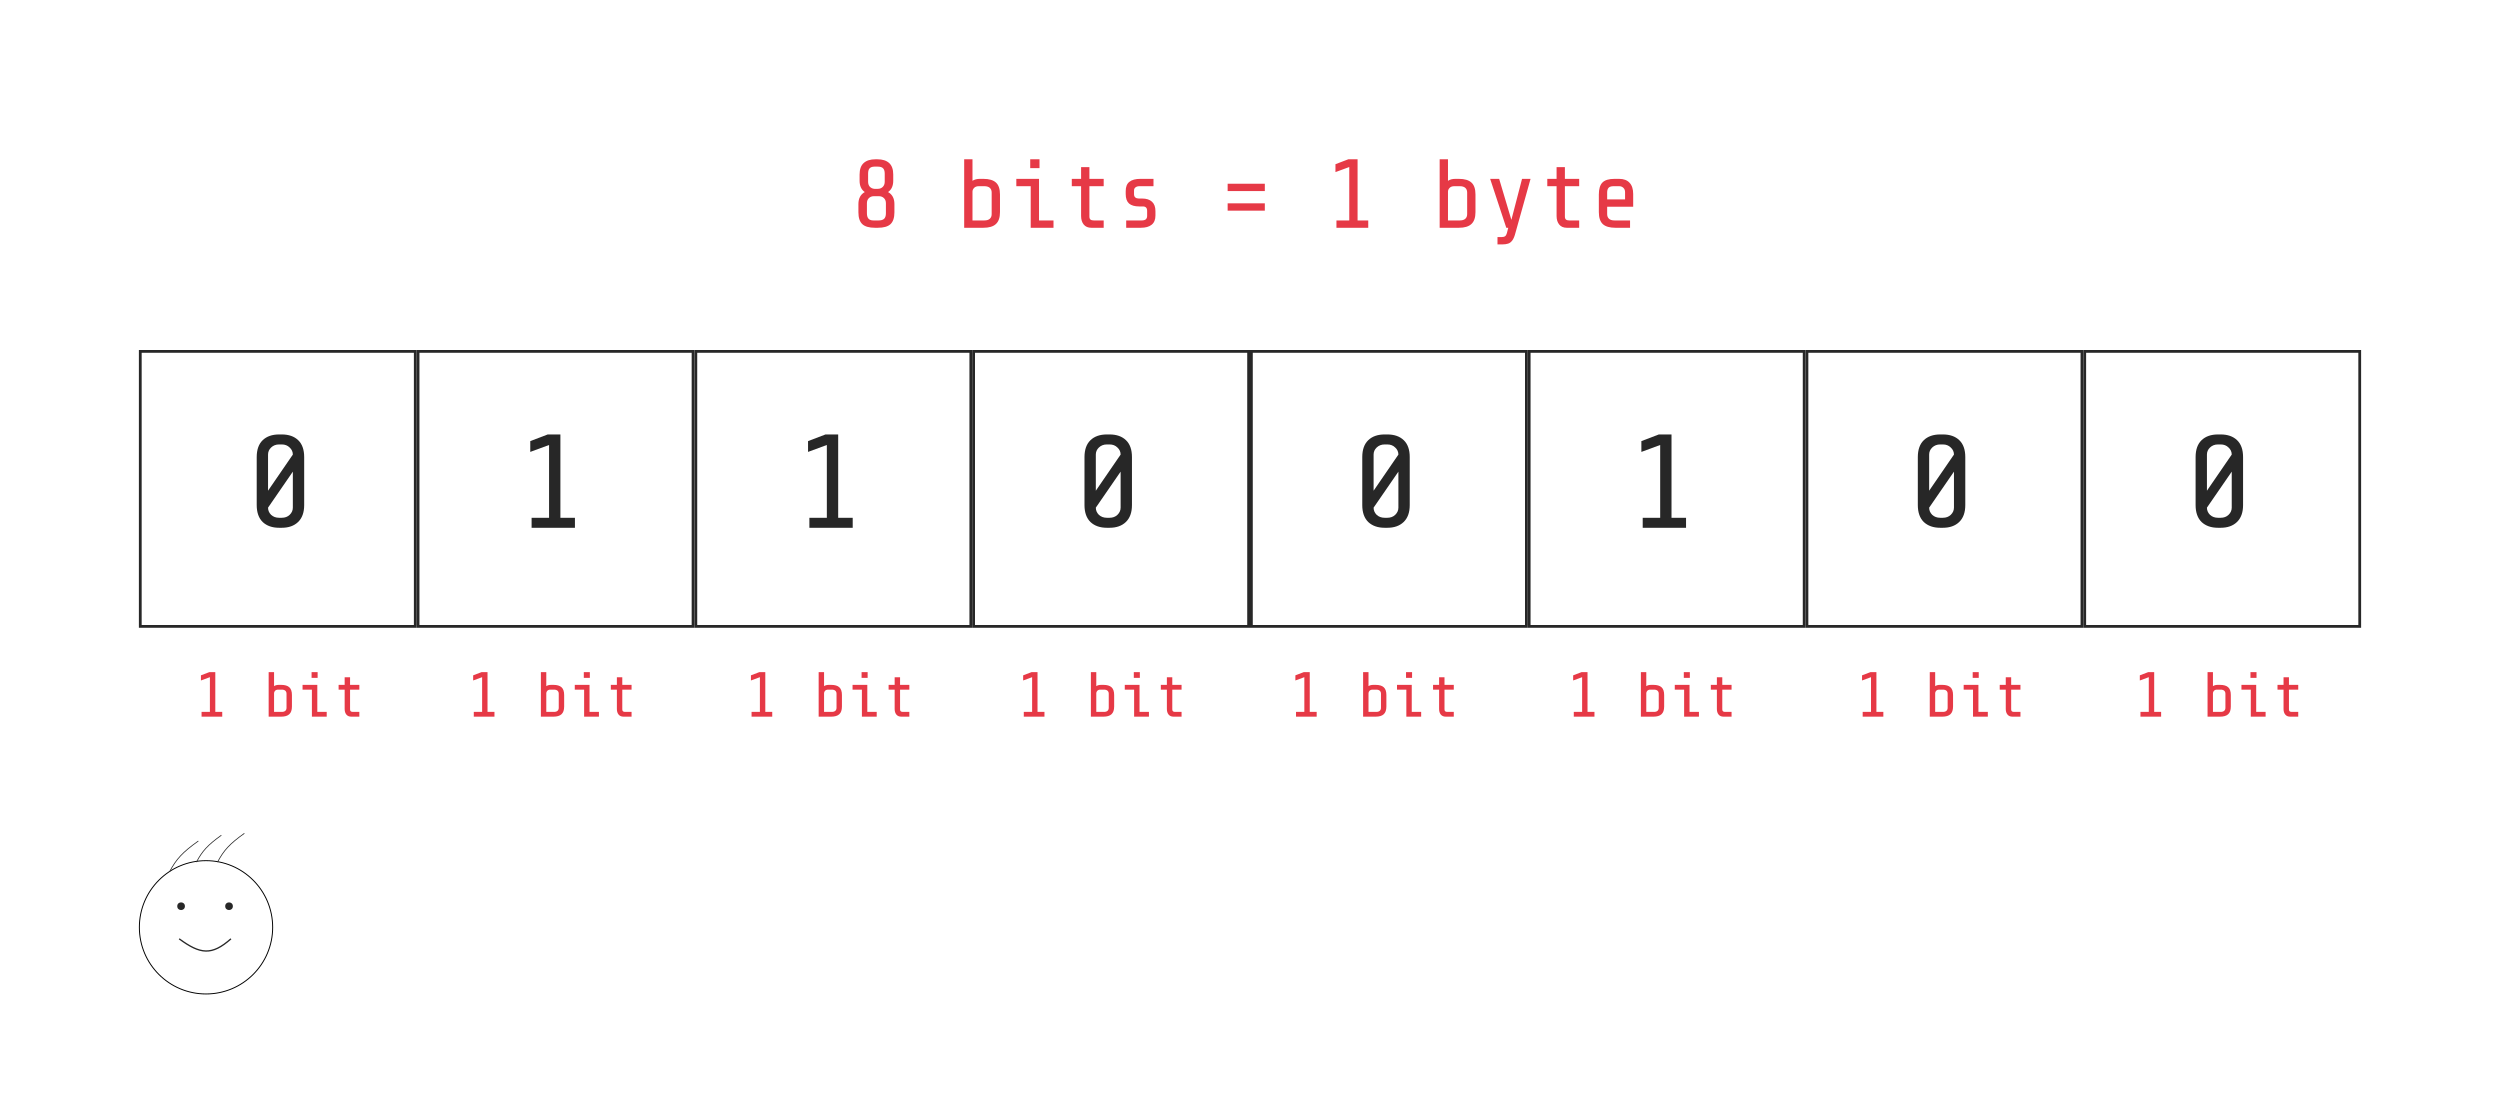 <svg width="450" height="200" viewBox="0 0 450 200" fill="none" xmlns="http://www.w3.org/2000/svg">
<rect width="450" height="200" fill="white"/>
<rect x="25.25" y="63.25" width="49.5" height="49.5" stroke="#272727" stroke-width="0.5"/>
<rect x="75.25" y="63.25" width="49.5" height="49.5" stroke="#272727" stroke-width="0.5"/>
<rect x="175.25" y="63.25" width="49.5" height="49.5" stroke="#272727" stroke-width="0.5"/>
<rect x="125.25" y="63.25" width="49.5" height="49.5" stroke="#272727" stroke-width="0.5"/>
<rect x="225.25" y="63.25" width="49.5" height="49.5" stroke="#272727" stroke-width="0.5"/>
<rect x="275.25" y="63.25" width="49.5" height="49.5" stroke="#272727" stroke-width="0.5"/>
<rect x="375.25" y="63.25" width="49.5" height="49.5" stroke="#272727" stroke-width="0.5"/>
<rect x="325.25" y="63.25" width="49.5" height="49.5" stroke="#272727" stroke-width="0.5"/>
<path d="M54.752 90.92C54.752 92.248 54.384 93.264 53.648 93.968C52.928 94.656 51.952 95 50.72 95H50.24C49.008 95 48.024 94.656 47.288 93.968C46.568 93.264 46.208 92.248 46.208 90.92V82.28C46.208 80.936 46.568 79.92 47.288 79.232C48.008 78.544 48.992 78.2 50.24 78.2H50.72C51.968 78.2 52.952 78.544 53.672 79.232C54.392 79.92 54.752 80.936 54.752 82.28V90.92ZM52.712 81.824C52.712 81.328 52.52 80.904 52.136 80.552C51.768 80.184 51.296 80 50.72 80H50.24C49.664 80 49.184 80.184 48.8 80.552C48.432 80.904 48.248 81.328 48.248 81.824V88.328L52.712 81.824ZM48.248 91.376C48.248 91.872 48.432 92.304 48.8 92.672C49.184 93.024 49.664 93.2 50.24 93.2H50.72C51.296 93.2 51.768 93.024 52.136 92.672C52.52 92.304 52.712 91.872 52.712 91.376V84.896L48.248 91.376Z" fill="#272727"/>
<path d="M98.832 93.2V80.096L95.448 81.344V79.4L98.592 78.2H100.872V93.2H103.488V95H95.688V93.2H98.832Z" fill="#272727"/>
<path d="M148.832 93.2V80.096L145.448 81.344V79.4L148.592 78.2H150.872V93.2H153.488V95H145.688V93.2H148.832Z" fill="#272727"/>
<path d="M203.752 90.92C203.752 92.248 203.384 93.264 202.648 93.968C201.928 94.656 200.952 95 199.72 95H199.24C198.008 95 197.024 94.656 196.288 93.968C195.568 93.264 195.208 92.248 195.208 90.92V82.28C195.208 80.936 195.568 79.92 196.288 79.232C197.008 78.544 197.992 78.2 199.24 78.2H199.72C200.968 78.2 201.952 78.544 202.672 79.232C203.392 79.92 203.752 80.936 203.752 82.28V90.92ZM201.712 81.824C201.712 81.328 201.52 80.904 201.136 80.552C200.768 80.184 200.296 80 199.72 80H199.24C198.664 80 198.184 80.184 197.8 80.552C197.432 80.904 197.248 81.328 197.248 81.824V88.328L201.712 81.824ZM197.248 91.376C197.248 91.872 197.432 92.304 197.8 92.672C198.184 93.024 198.664 93.2 199.24 93.2H199.72C200.296 93.2 200.768 93.024 201.136 92.672C201.52 92.304 201.712 91.872 201.712 91.376V84.896L197.248 91.376Z" fill="#272727"/>
<path d="M253.752 90.92C253.752 92.248 253.384 93.264 252.648 93.968C251.928 94.656 250.952 95 249.72 95H249.24C248.008 95 247.024 94.656 246.288 93.968C245.568 93.264 245.208 92.248 245.208 90.92V82.28C245.208 80.936 245.568 79.92 246.288 79.232C247.008 78.544 247.992 78.2 249.24 78.2H249.72C250.968 78.2 251.952 78.544 252.672 79.232C253.392 79.92 253.752 80.936 253.752 82.28V90.92ZM251.712 81.824C251.712 81.328 251.52 80.904 251.136 80.552C250.768 80.184 250.296 80 249.72 80H249.24C248.664 80 248.184 80.184 247.8 80.552C247.432 80.904 247.248 81.328 247.248 81.824V88.328L251.712 81.824ZM247.248 91.376C247.248 91.872 247.432 92.304 247.8 92.672C248.184 93.024 248.664 93.2 249.24 93.2H249.72C250.296 93.2 250.768 93.024 251.136 92.672C251.52 92.304 251.712 91.872 251.712 91.376V84.896L247.248 91.376Z" fill="#272727"/>
<path d="M298.832 93.2V80.096L295.448 81.344V79.4L298.592 78.2H300.872V93.2H303.488V95H295.688V93.2H298.832Z" fill="#272727"/>
<path d="M353.752 90.92C353.752 92.248 353.384 93.264 352.648 93.968C351.928 94.656 350.952 95 349.72 95H349.24C348.008 95 347.024 94.656 346.288 93.968C345.568 93.264 345.208 92.248 345.208 90.92V82.28C345.208 80.936 345.568 79.92 346.288 79.232C347.008 78.544 347.992 78.2 349.24 78.2H349.72C350.968 78.2 351.952 78.544 352.672 79.232C353.392 79.92 353.752 80.936 353.752 82.28V90.92ZM351.712 81.824C351.712 81.328 351.52 80.904 351.136 80.552C350.768 80.184 350.296 80 349.72 80H349.24C348.664 80 348.184 80.184 347.8 80.552C347.432 80.904 347.248 81.328 347.248 81.824V88.328L351.712 81.824ZM347.248 91.376C347.248 91.872 347.432 92.304 347.8 92.672C348.184 93.024 348.664 93.2 349.24 93.2H349.72C350.296 93.2 350.768 93.024 351.136 92.672C351.52 92.304 351.712 91.872 351.712 91.376V84.896L347.248 91.376Z" fill="#272727"/>
<path d="M403.752 90.92C403.752 92.248 403.384 93.264 402.648 93.968C401.928 94.656 400.952 95 399.72 95H399.24C398.008 95 397.024 94.656 396.288 93.968C395.568 93.264 395.208 92.248 395.208 90.92V82.28C395.208 80.936 395.568 79.92 396.288 79.232C397.008 78.544 397.992 78.2 399.24 78.2H399.72C400.968 78.2 401.952 78.544 402.672 79.232C403.392 79.92 403.752 80.936 403.752 82.28V90.92ZM401.712 81.824C401.712 81.328 401.52 80.904 401.136 80.552C400.768 80.184 400.296 80 399.72 80H399.24C398.664 80 398.184 80.184 397.8 80.552C397.432 80.904 397.248 81.328 397.248 81.824V88.328L401.712 81.824ZM397.248 91.376C397.248 91.872 397.432 92.304 397.8 92.672C398.184 93.024 398.664 93.2 399.24 93.2H399.72C400.296 93.2 400.768 93.024 401.136 92.672C401.52 92.304 401.712 91.872 401.712 91.376V84.896L397.248 91.376Z" fill="#272727"/>
<path d="M37.781 128.142V121.892L36.167 122.487V121.56L37.667 120.988H38.754V128.142H40.002V129H36.282V128.142H37.781ZM52.548 127.169C52.548 127.81 52.388 128.275 52.067 128.565C51.754 128.855 51.266 129 50.602 129H48.359V120.988H49.331V123.506C49.56 123.353 49.847 123.277 50.19 123.277H50.602C51.273 123.277 51.766 123.422 52.079 123.712C52.391 123.994 52.548 124.46 52.548 125.108V127.169ZM50.075 124.135C49.824 124.135 49.637 124.204 49.515 124.341C49.392 124.471 49.331 124.612 49.331 124.765V128.142H50.717C50.999 128.142 51.212 128.077 51.357 127.947C51.502 127.817 51.575 127.634 51.575 127.398V124.879C51.575 124.643 51.502 124.46 51.357 124.33C51.212 124.2 50.999 124.135 50.717 124.135H50.075ZM57.172 120.988V122.018H56.085V120.988H57.172ZM54.46 124.135V123.277H57.115V128.142H58.809V129H56.142V124.135H54.46ZM63.239 129C62.85 129 62.553 128.874 62.347 128.622C62.141 128.37 62.038 128.039 62.038 127.626V124.135H60.95V123.277H62.038V121.903H63.011V123.277H64.682V124.135H63.011V127.684C63.011 127.852 63.053 127.97 63.136 128.039C63.22 128.107 63.35 128.142 63.526 128.142H64.682V129H63.239Z" fill="#E63946"/>
<path d="M86.781 128.142V121.892L85.168 122.487V121.56L86.667 120.988H87.754V128.142H89.002V129H85.282V128.142H86.781ZM101.548 127.169C101.548 127.81 101.388 128.275 101.067 128.565C100.754 128.855 100.266 129 99.602 129H97.359V120.988H98.332V123.506C98.56 123.353 98.847 123.277 99.19 123.277H99.602C100.274 123.277 100.766 123.422 101.079 123.712C101.391 123.994 101.548 124.46 101.548 125.108V127.169ZM99.076 124.135C98.824 124.135 98.637 124.204 98.515 124.341C98.392 124.471 98.332 124.612 98.332 124.765V128.142H99.716C99.999 128.142 100.212 128.077 100.357 127.947C100.502 127.817 100.575 127.634 100.575 127.398V124.879C100.575 124.643 100.502 124.46 100.357 124.33C100.212 124.2 99.999 124.135 99.716 124.135H99.076ZM106.173 120.988V122.018H105.085V120.988H106.173ZM103.46 124.135V123.277H106.115V128.142H107.809V129H105.142V124.135H103.46ZM112.239 129C111.85 129 111.553 128.874 111.347 128.622C111.141 128.37 111.038 128.039 111.038 127.626V124.135H109.95V123.277H111.038V121.903H112.011V123.277H113.682V124.135H112.011V127.684C112.011 127.852 112.052 127.97 112.136 128.039C112.22 128.107 112.35 128.142 112.526 128.142H113.682V129H112.239Z" fill="#E63946"/>
<path d="M136.781 128.142V121.892L135.168 122.487V121.56L136.667 120.988H137.754V128.142H139.002V129H135.282V128.142H136.781ZM151.548 127.169C151.548 127.81 151.388 128.275 151.067 128.565C150.754 128.855 150.266 129 149.602 129H147.359V120.988H148.331V123.506C148.56 123.353 148.847 123.277 149.19 123.277H149.602C150.274 123.277 150.766 123.422 151.079 123.712C151.391 123.994 151.548 124.46 151.548 125.108V127.169ZM149.075 124.135C148.824 124.135 148.637 124.204 148.515 124.341C148.393 124.471 148.331 124.612 148.331 124.765V128.142H149.716C149.999 128.142 150.212 128.077 150.357 127.947C150.502 127.817 150.575 127.634 150.575 127.398V124.879C150.575 124.643 150.502 124.46 150.357 124.33C150.212 124.2 149.999 124.135 149.716 124.135H149.075ZM156.173 120.988V122.018H155.085V120.988H156.173ZM153.46 124.135V123.277H156.115V128.142H157.809V129H155.142V124.135H153.46ZM162.239 129C161.85 129 161.553 128.874 161.347 128.622C161.141 128.37 161.038 128.039 161.038 127.626V124.135H159.95V123.277H161.038V121.903H162.011V123.277H163.682V124.135H162.011V127.684C162.011 127.852 162.052 127.97 162.136 128.039C162.22 128.107 162.35 128.142 162.526 128.142H163.682V129H162.239Z" fill="#E63946"/>
<path d="M185.781 128.142V121.892L184.168 122.487V121.56L185.667 120.988H186.754V128.142H188.002V129H184.282V128.142H185.781ZM200.548 127.169C200.548 127.81 200.388 128.275 200.067 128.565C199.754 128.855 199.266 129 198.602 129H196.359V120.988H197.331V123.506C197.56 123.353 197.847 123.277 198.19 123.277H198.602C199.274 123.277 199.766 123.422 200.079 123.712C200.391 123.994 200.548 124.46 200.548 125.108V127.169ZM198.075 124.135C197.824 124.135 197.637 124.204 197.515 124.341C197.393 124.471 197.331 124.612 197.331 124.765V128.142H198.716C198.999 128.142 199.212 128.077 199.357 127.947C199.502 127.817 199.575 127.634 199.575 127.398V124.879C199.575 124.643 199.502 124.46 199.357 124.33C199.212 124.2 198.999 124.135 198.716 124.135H198.075ZM205.173 120.988V122.018H204.085V120.988H205.173ZM202.46 124.135V123.277H205.115V128.142H206.809V129H204.142V124.135H202.46ZM211.239 129C210.85 129 210.553 128.874 210.347 128.622C210.141 128.37 210.038 128.039 210.038 127.626V124.135H208.95V123.277H210.038V121.903H211.011V123.277H212.682V124.135H211.011V127.684C211.011 127.852 211.052 127.97 211.136 128.039C211.22 128.107 211.35 128.142 211.526 128.142H212.682V129H211.239Z" fill="#E63946"/>
<path d="M234.781 128.142V121.892L233.168 122.487V121.56L234.667 120.988H235.754V128.142H237.002V129H233.282V128.142H234.781ZM249.548 127.169C249.548 127.81 249.388 128.275 249.067 128.565C248.754 128.855 248.266 129 247.602 129H245.359V120.988H246.331V123.506C246.56 123.353 246.847 123.277 247.19 123.277H247.602C248.274 123.277 248.766 123.422 249.079 123.712C249.391 123.994 249.548 124.46 249.548 125.108V127.169ZM247.075 124.135C246.824 124.135 246.637 124.204 246.515 124.341C246.393 124.471 246.331 124.612 246.331 124.765V128.142H247.716C247.999 128.142 248.212 128.077 248.357 127.947C248.502 127.817 248.575 127.634 248.575 127.398V124.879C248.575 124.643 248.502 124.46 248.357 124.33C248.212 124.2 247.999 124.135 247.716 124.135H247.075ZM254.173 120.988V122.018H253.085V120.988H254.173ZM251.46 124.135V123.277H254.115V128.142H255.809V129H253.142V124.135H251.46ZM260.239 129C259.85 129 259.553 128.874 259.347 128.622C259.141 128.37 259.038 128.039 259.038 127.626V124.135H257.95V123.277H259.038V121.903H260.011V123.277H261.682V124.135H260.011V127.684C260.011 127.852 260.052 127.97 260.136 128.039C260.22 128.107 260.35 128.142 260.526 128.142H261.682V129H260.239Z" fill="#E63946"/>
<path d="M284.781 128.142V121.892L283.168 122.487V121.56L284.667 120.988H285.754V128.142H287.002V129H283.282V128.142H284.781ZM299.548 127.169C299.548 127.81 299.388 128.275 299.067 128.565C298.754 128.855 298.266 129 297.602 129H295.359V120.988H296.331V123.506C296.56 123.353 296.847 123.277 297.19 123.277H297.602C298.274 123.277 298.766 123.422 299.079 123.712C299.391 123.994 299.548 124.46 299.548 125.108V127.169ZM297.075 124.135C296.824 124.135 296.637 124.204 296.515 124.341C296.393 124.471 296.331 124.612 296.331 124.765V128.142H297.716C297.999 128.142 298.212 128.077 298.357 127.947C298.502 127.817 298.575 127.634 298.575 127.398V124.879C298.575 124.643 298.502 124.46 298.357 124.33C298.212 124.2 297.999 124.135 297.716 124.135H297.075ZM304.173 120.988V122.018H303.085V120.988H304.173ZM301.46 124.135V123.277H304.115V128.142H305.809V129H303.142V124.135H301.46ZM310.239 129C309.85 129 309.553 128.874 309.347 128.622C309.141 128.37 309.038 128.039 309.038 127.626V124.135H307.95V123.277H309.038V121.903H310.011V123.277H311.682V124.135H310.011V127.684C310.011 127.852 310.052 127.97 310.136 128.039C310.22 128.107 310.35 128.142 310.526 128.142H311.682V129H310.239Z" fill="#E63946"/>
<path d="M336.781 128.142V121.892L335.168 122.487V121.56L336.667 120.988H337.754V128.142H339.002V129H335.282V128.142H336.781ZM351.548 127.169C351.548 127.81 351.388 128.275 351.067 128.565C350.754 128.855 350.266 129 349.602 129H347.359V120.988H348.331V123.506C348.56 123.353 348.847 123.277 349.19 123.277H349.602C350.274 123.277 350.766 123.422 351.079 123.712C351.391 123.994 351.548 124.46 351.548 125.108V127.169ZM349.075 124.135C348.824 124.135 348.637 124.204 348.515 124.341C348.393 124.471 348.331 124.612 348.331 124.765V128.142H349.716C349.999 128.142 350.212 128.077 350.357 127.947C350.502 127.817 350.575 127.634 350.575 127.398V124.879C350.575 124.643 350.502 124.46 350.357 124.33C350.212 124.2 349.999 124.135 349.716 124.135H349.075ZM356.173 120.988V122.018H355.085V120.988H356.173ZM353.46 124.135V123.277H356.115V128.142H357.809V129H355.142V124.135H353.46ZM362.239 129C361.85 129 361.553 128.874 361.347 128.622C361.141 128.37 361.038 128.039 361.038 127.626V124.135H359.95V123.277H361.038V121.903H362.011V123.277H363.682V124.135H362.011V127.684C362.011 127.852 362.052 127.97 362.136 128.039C362.22 128.107 362.35 128.142 362.526 128.142H363.682V129H362.239Z" fill="#E63946"/>
<path d="M386.781 128.142V121.892L385.168 122.487V121.56L386.667 120.988H387.754V128.142H389.002V129H385.282V128.142H386.781ZM401.548 127.169C401.548 127.81 401.388 128.275 401.067 128.565C400.754 128.855 400.266 129 399.602 129H397.359V120.988H398.331V123.506C398.56 123.353 398.847 123.277 399.19 123.277H399.602C400.274 123.277 400.766 123.422 401.079 123.712C401.391 123.994 401.548 124.46 401.548 125.108V127.169ZM399.075 124.135C398.824 124.135 398.637 124.204 398.515 124.341C398.393 124.471 398.331 124.612 398.331 124.765V128.142H399.716C399.999 128.142 400.212 128.077 400.357 127.947C400.502 127.817 400.575 127.634 400.575 127.398V124.879C400.575 124.643 400.502 124.46 400.357 124.33C400.212 124.2 399.999 124.135 399.716 124.135H399.075ZM406.173 120.988V122.018H405.085V120.988H406.173ZM403.46 124.135V123.277H406.115V128.142H407.809V129H405.142V124.135H403.46ZM412.239 129C411.85 129 411.553 128.874 411.347 128.622C411.141 128.37 411.038 128.039 411.038 127.626V124.135H409.95V123.277H411.038V121.903H412.011V123.277H413.682V124.135H412.011V127.684C412.011 127.852 412.052 127.97 412.136 128.039C412.22 128.107 412.35 128.142 412.526 128.142H413.682V129H412.239Z" fill="#E63946"/>
<path d="M160.995 38.218C160.995 39.192 160.76 39.902 160.29 40.348C159.821 40.783 159.058 41 158.001 41H157.508C156.451 41 155.688 40.783 155.219 40.348C154.749 39.902 154.514 39.192 154.514 38.218V36.739C154.514 35.717 154.896 34.995 155.659 34.572C155.037 34.138 154.726 33.457 154.726 32.53V31.42C154.726 30.481 154.972 29.789 155.465 29.343C155.958 28.896 156.663 28.673 157.578 28.673H157.931C158.846 28.673 159.551 28.896 160.044 29.343C160.537 29.789 160.783 30.481 160.783 31.42V32.53C160.783 33.457 160.472 34.138 159.85 34.572C160.613 34.995 160.995 35.717 160.995 36.739V38.218ZM157.367 29.994C156.968 30.006 156.68 30.117 156.504 30.329C156.34 30.528 156.258 30.839 156.258 31.262V32.706C156.258 33.082 156.363 33.387 156.575 33.622C156.798 33.845 157.074 33.968 157.402 33.991H158.001C158.365 33.991 158.664 33.874 158.899 33.639C159.134 33.404 159.251 33.093 159.251 32.706V31.262C159.251 30.816 159.152 30.493 158.952 30.293C158.764 30.094 158.447 29.994 158.001 29.994H157.367ZM159.463 36.58C159.463 36.193 159.345 35.887 159.11 35.664C158.876 35.429 158.565 35.312 158.177 35.312H157.332C156.945 35.312 156.633 35.429 156.399 35.664C156.164 35.887 156.046 36.193 156.046 36.58V38.394C156.046 38.828 156.14 39.151 156.328 39.362C156.516 39.574 156.81 39.679 157.209 39.679H158.16C158.606 39.679 158.934 39.58 159.146 39.38C159.357 39.169 159.463 38.84 159.463 38.394V36.58ZM179.997 38.182C179.997 39.169 179.75 39.885 179.257 40.331C178.776 40.777 178.024 41 177.003 41H173.552V28.673H175.048V32.547C175.401 32.313 175.841 32.195 176.369 32.195H177.003C178.036 32.195 178.793 32.418 179.275 32.864C179.756 33.299 179.997 34.015 179.997 35.013V38.182ZM176.193 33.516C175.806 33.516 175.518 33.622 175.33 33.833C175.142 34.032 175.048 34.25 175.048 34.484V39.679H177.179C177.614 39.679 177.942 39.58 178.165 39.38C178.388 39.18 178.5 38.899 178.5 38.535V34.661C178.5 34.297 178.388 34.015 178.165 33.815C177.942 33.616 177.614 33.516 177.179 33.516H176.193ZM187.112 28.673V30.258H185.439V28.673H187.112ZM182.938 33.516V32.195H187.024V39.679H189.63V41H185.527V33.516H182.938ZM196.445 41C195.847 41 195.389 40.806 195.072 40.419C194.755 40.032 194.596 39.521 194.596 38.887V33.516H192.923V32.195H194.596V30.082H196.093V32.195H198.664V33.516H196.093V38.975C196.093 39.233 196.158 39.415 196.287 39.521C196.416 39.627 196.616 39.679 196.886 39.679H198.664V41H196.445ZM207.98 38.799C207.98 39.538 207.751 40.09 207.293 40.454C206.847 40.818 206.196 41 205.339 41H202.715V39.679H205.515C205.832 39.679 206.073 39.615 206.237 39.486C206.401 39.345 206.483 39.145 206.483 38.887V37.954C206.483 37.425 206.231 37.161 205.726 37.161H205.075C204.253 37.161 203.637 36.985 203.226 36.633C202.826 36.269 202.627 35.7 202.627 34.925V34.414C202.627 33.627 202.85 33.064 203.296 32.724C203.742 32.371 204.4 32.195 205.268 32.195H207.628V33.516H205.092C204.799 33.516 204.564 33.586 204.388 33.727C204.212 33.856 204.124 34.05 204.124 34.308V34.942C204.124 35.212 204.2 35.412 204.353 35.541C204.517 35.67 204.722 35.735 204.969 35.735H205.568C206.354 35.735 206.953 35.928 207.364 36.316C207.775 36.691 207.98 37.255 207.98 38.006V38.799ZM227.669 33.076V34.396H220.977V33.076H227.669ZM227.669 36.598V37.918H220.977V36.598H227.669ZM242.867 39.679V30.064L240.384 30.98V29.554L242.691 28.673H244.364V39.679H246.284V41H240.56V39.679H242.867ZM265.585 38.182C265.585 39.169 265.338 39.885 264.845 40.331C264.364 40.777 263.613 41 262.591 41H259.14V28.673H260.637V32.547C260.989 32.313 261.429 32.195 261.957 32.195H262.591C263.624 32.195 264.382 32.418 264.863 32.864C265.344 33.299 265.585 34.015 265.585 35.013V38.182ZM261.781 33.516C261.394 33.516 261.106 33.622 260.918 33.833C260.731 34.032 260.637 34.25 260.637 34.484V39.679H262.767C263.202 39.679 263.53 39.58 263.754 39.38C263.977 39.18 264.088 38.899 264.088 38.535V34.661C264.088 34.297 263.977 34.015 263.754 33.815C263.53 33.616 263.202 33.516 262.767 33.516H261.781ZM270.287 42.673C270.569 42.673 270.78 42.62 270.921 42.514C271.062 42.409 271.168 42.227 271.238 41.968L271.485 41H271.133L268.227 32.195H269.847L272.048 39.574L273.968 32.195H275.5L272.77 41.951C272.618 42.55 272.43 42.996 272.207 43.289C271.984 43.583 271.731 43.771 271.45 43.853C271.18 43.947 270.827 43.994 270.393 43.994H269.548V42.673H270.287ZM282.034 41C281.435 41 280.977 40.806 280.66 40.419C280.343 40.032 280.185 39.521 280.185 38.887V33.516H278.512V32.195H280.185V30.082H281.681V32.195H284.252V33.516H281.681V38.975C281.681 39.233 281.746 39.415 281.875 39.521C282.004 39.627 282.204 39.679 282.474 39.679H284.252V41H282.034ZM290.786 41C289.753 41 288.996 40.783 288.514 40.348C288.033 39.902 287.792 39.18 287.792 38.182V35.013C287.792 34.003 288.01 33.281 288.444 32.847C288.878 32.412 289.6 32.195 290.61 32.195H291.438C292.271 32.195 292.899 32.43 293.322 32.9C293.756 33.358 293.973 34.032 293.973 34.925V37.214H289.289V38.535C289.289 38.899 289.401 39.18 289.624 39.38C289.847 39.58 290.176 39.679 290.61 39.679H293.41V41H290.786ZM292.512 34.572C292.512 34.267 292.412 34.015 292.212 33.815C292.013 33.616 291.76 33.516 291.455 33.516H290.434C290.011 33.516 289.712 33.616 289.536 33.815C289.371 34.003 289.289 34.285 289.289 34.661V35.893H292.512V34.572Z" fill="#E63946"/>
<circle cx="37.083" cy="166.917" r="11.997" fill="white" stroke="black" stroke-width="0.173"/>
<circle cx="32.595" cy="163.119" r="0.69" fill="#272727"/>
<circle cx="41.226" cy="163.119" r="0.69" fill="#272727"/>
<path d="M32.25 168.988C36.067 171.79 38.111 172.039 41.571 168.988" stroke="#272727" stroke-width="0.242"/>
<path d="M30.524 156.905C31.732 154.638 32.838 153.42 35.702 151.381" stroke="#272727" stroke-width="0.138"/>
<path d="M35.357 155.179C36.404 153.195 37.363 152.129 39.845 150.345" stroke="#272727" stroke-width="0.138"/>
<path d="M39.155 155.179C40.282 153.054 41.315 151.912 43.988 150" stroke="#272727" stroke-width="0.138"/>
</svg>
